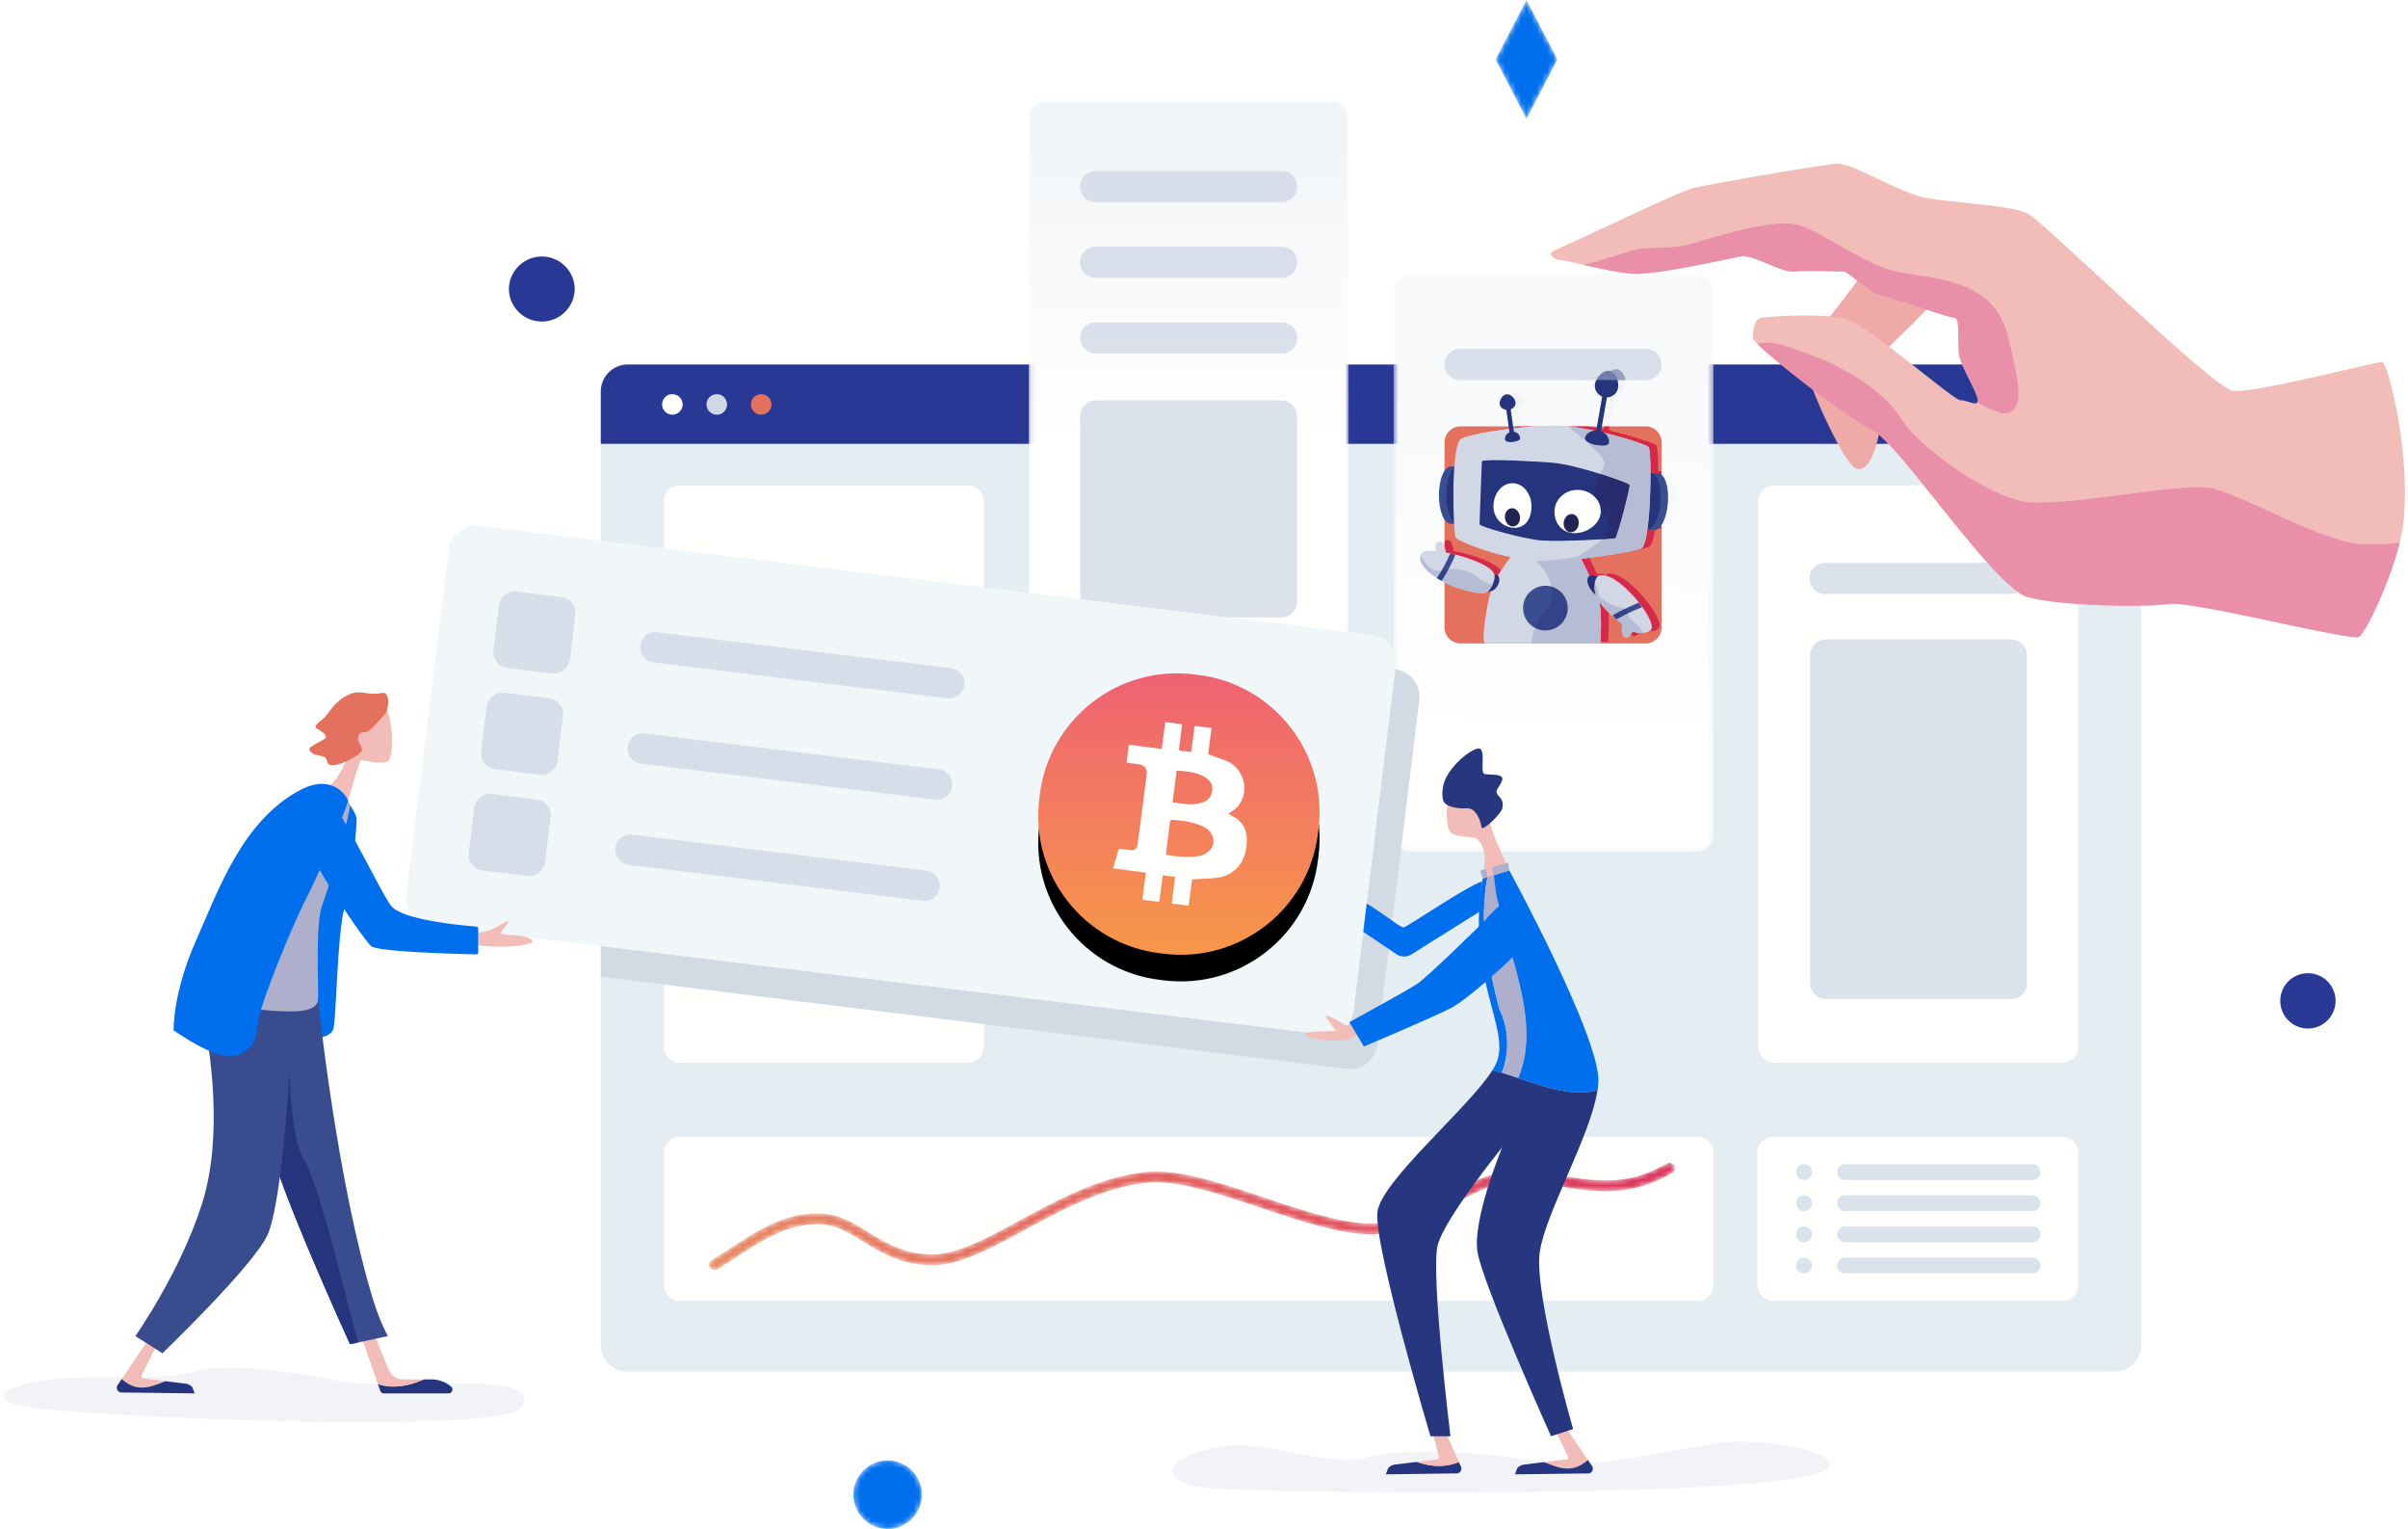 <svg xmlns="http://www.w3.org/2000/svg" xmlns:xlink="http://www.w3.org/1999/xlink" width="452" height="287" viewBox="0 0 452 287">
    <defs>
        <path id="a" d="M57.144 109.303H3.103a3 3 0 0 1-3-3V3.945a3 3 0 0 1 3-3h54.041c1.656 0 3 1.344 3 3v102.358a3 3 0 0 1-3 3"/>
        <linearGradient id="b" x1="49.985%" x2="50.075%" y1="58.829%" y2="3.42%">
            <stop offset="0%" stop-color="#FFFFFE"/>
            <stop offset="100%" stop-color="#F1F4F7"/>
        </linearGradient>
        <path id="d" d="M57.622 108.81H3.581a3 3 0 0 1-3-2.999V3.453a3 3 0 0 1 3-3h54.041a3 3 0 0 1 3 3v102.358a3 3 0 0 1-3 2.999"/>
        <linearGradient id="e" x1="49.404%" x2="51.738%" y1="83.262%" y2="-46.923%">
            <stop offset="0%" stop-color="#FFFFFE"/>
            <stop offset="100%" stop-color="#F1F4F7"/>
        </linearGradient>
        <path id="g" d="M1.54 32.43a10.923 10.923 0 0 0-1.086-.061H.435c.23-.161.593-.248 1.041-.281.016.107.037.221.064.342m1.617-.801a3.338 3.338 0 0 0-.073-.22 2.32 2.32 0 0 0-.157-.341c.035-.22.114-.383.23-.497v1.058m40.867-3.401a.773.773 0 0 1-.068-.003l-.076-.005v-.662c.61-.938 1.073-2.475 1.201-4.235.178-2.432-.337-4.534-1.201-5.256v-.623l.859.063c1.216.089 2.027 2.56 1.81 5.52-.212 2.905-1.334 5.201-2.525 5.201M34.097 9.017h-.921l1.034-5.9c-.998-.398-1.585-1.455-1.329-2.508.023-.094.053-.191.089-.288h4.184c.094.466.099.938.004 1.327-.233.961-1.094 1.601-2.054 1.628l-1.007 5.741m-4.037 0h-3.618c-.9-.098-1.752-.153-2.522-.153h-.073a64.935 64.935 0 0 0-4.055.153h-1.858c2.404-.262 4.962-.438 7.38-.449h.071c1.365 0 2.983.173 4.675.449m-12.523 0h-.84l-.485-3.399c-.669-.078-1.2-.537-1.246-1.132-.054-.693.509-1.727 1.331-1.79a1.07 1.07 0 0 1 .08-.003c.791 0 1.514.893 1.566 1.564.042.547-.34 1.04-.906 1.257l.5 3.503"/>
        <linearGradient id="h" x1="47.674%" x2="57.562%" y1="131.861%" y2="-80.813%">
            <stop offset="0%" stop-color="#FFFFFE"/>
            <stop offset="100%" stop-color="#E3E8EF"/>
        </linearGradient>
        <linearGradient id="l" x1="50%" x2="50%" y1="0%" y2="100%">
            <stop offset="0%" stop-color="#EE6174"/>
            <stop offset="100%" stop-color="#F89948"/>
        </linearGradient>
        <path id="k" d="M218.497 178.977l-.816-.1c-14.224-1.739-24.346-14.679-22.607-28.902l.1-.817c1.739-14.224 14.679-24.345 28.903-22.606l.817.099c14.223 1.739 24.344 14.679 22.605 28.903l-.1.816c-1.738 14.225-14.678 24.346-28.902 22.607"/>
        <filter id="j" width="194.7%" height="194.7%" x="-47.3%" y="-37.9%" filterUnits="objectBoundingBox">
            <feOffset dy="5" in="SourceAlpha" result="shadowOffsetOuter1"/>
            <feGaussianBlur in="shadowOffsetOuter1" result="shadowBlurOuter1" stdDeviation="7.5"/>
            <feColorMatrix in="shadowBlurOuter1" values="0 0 0 0 0.969 0 0 0 0 0.576 0 0 0 0 0.102 0 0 0 0.3 0"/>
        </filter>
        <path id="m" d="M1.106 20.369a1.014 1.014 0 0 1-.532-1.881c1.254-.77 2.447-1.545 3.604-2.295 5.367-3.483 10.002-6.49 16.398-6.49 3.709 0 6.492 1.712 9.44 3.526 3.325 2.046 6.765 4.163 12.063 4.163 4.603 0 10.333-3.11 16.399-6.403 7.124-3.865 15.199-8.247 23.799-9.069 5.952-.574 13.747 2.041 22.003 4.805 8.961 3 18.231 6.102 24.01 4.376 3.977-1.188 7.166-2.971 10.25-4.696 5.52-3.087 10.737-6.002 18.895-4.3 11.942 2.491 16.409 1.523 22.486-1.761a1.019 1.019 0 0 1 1.377.411c.266.494.082 1.11-.411 1.377-6.408 3.463-11.374 4.571-23.866 1.962-7.415-1.543-12.083 1.062-17.49 4.085-3.179 1.778-6.468 3.617-10.659 4.868-6.398 1.911-15.976-1.295-25.237-4.396-7.691-2.574-15.639-5.234-21.164-4.709-8.188.783-16.07 5.061-23.024 8.833-6.573 3.568-12.25 6.648-17.368 6.648-5.873 0-9.727-2.371-13.128-4.463-2.812-1.731-5.242-3.226-8.375-3.226-5.795 0-10.197 2.857-15.292 6.163-1.171.759-2.378 1.542-3.647 2.322-.165.102-.349.15-.531.15"/>
        <linearGradient id="n" x1="0%" y1="50.001%" y2="50.001%">
            <stop offset="0%" stop-color="#E78860"/>
            <stop offset="100%" stop-color="#DB325B"/>
        </linearGradient>
        <path id="p" d="M13.046 7.41a6.434 6.434 0 1 1-12.867 0 6.434 6.434 0 0 1 12.867 0"/>
        <path id="r" d="M6.531 22.314L.728 11.157 6.531 0l5.804 11.157-5.804 11.157"/>
    </defs>
    <g fill="none" fill-rule="evenodd">
        <path fill="#E4EDF1" d="M396.952 257.396h-279.18a5 5 0 0 1-4.999-5.001V73.405a5 5 0 0 1 4.999-5h279.18a5 5 0 0 1 5 5v178.99a5 5 0 0 1-5 5.001"/>
        <path fill="#293894" d="M396.873 68.405H117.852a5.078 5.078 0 0 0-5.079 5.079v9.799h289.179v-9.799a5.08 5.08 0 0 0-5.079-5.079"/>
        <path fill="#D1D7E4" d="M231.02 271.268c-12.215 1.411-14.437 6.536-5.555 7.839 8.883 1.303 114.937 2.319 117.808-3.739 1.584-3.344-13.557-5.794-21.972-4.439-8.414 1.354-22.841 5.162-33.158 3.258-10.319-1.904-25.483-2.44-31.692-.648-6.209 1.792-19.151-2.998-25.431-2.271M10.425 258.785c-11.385 1.412-12.894 4.087-4.615 5.39s88.84 5.478 92.181-.239c4.269-7.309-24.144-2.778-33.761-4.681-9.617-1.904-21.901-3.651-27.689-1.859-5.787 1.792-20.262.664-26.116 1.389" opacity=".3"/>
        <path fill="#F2BDB9" d="M60.9 148.255c1.842-1.206 3.239-3.428 3.937-5.333.698-1.905 1.587-8.571 2.666-9.777 1.08-1.207 3.429-2.541 4.826-.572 1.397 1.968 1.735 9.524.486 10.285-1.248.762-4.803-.38-5.121-.127-.318.254-2.373 7.591-2.373 7.591l-4.421-2.067"/>
        <path fill="#E4715E" d="M72.266 133.97c.761-.762 1.033-4.237-.509-3.937-3.047.594-4.003-.762-6.289.318-1.942.917-2.703 1.894-4.187 3.873-.762 1.015-2.603 1.904-1.904 2.412.698.508 2.476 1.334 1.523 2.032-.952.698-3.387 1.513-2.73 2.278 1.207 1.405 2.93.278 3.239 1.976.381 2.095 6.094-1.157 6.476-1.976.381-.818-.9-1.453-.641-2.595.259-1.143.704-.762 1.593-1.017.889-.253 3.429-3.364 3.429-3.364"/>
        <path fill="#FFFFFE" d="M181.665 199.429h-54.041a3 3 0 0 1-3-3V94.071a3 3 0 0 1 3-3h54.041a3 3 0 0 1 3 3v102.358a3 3 0 0 1-3 3"/>
        <path fill="#F2BDB9" d="M31.058 259.187l-4.161-.516a.397.397 0 0 1-.308-.571l2.859-5.791a.889.889 0 0 0-.076-.912l-.046-.063a.887.887 0 0 0-1.453.021l-5.029 7.43c2.975 2.619 5.434 1.496 8.214.402"/>
        <path fill="#26337D" d="M36.092 260.299a2.122 2.122 0 0 0-1.281-.648l-3.753-.464c-2.78 1.094-5.239 2.217-8.214-.402l-.773 1.143a.887.887 0 0 0 .734 1.384l13.736.168-.449-1.181M84.662 260.199a5.766 5.766 0 0 0-3.695-1.345l-1.428-.001c-2.621 1.177-5.796 1.875-8.607.862l.444 1.278a.726.726 0 0 0 .685.487h12.135c.678 0 .985-.845.466-1.281"/>
        <path fill="#F2BDB9" d="M79.539 258.853l-3.904-.004a2.868 2.868 0 0 1-2.647-1.772l-2.987-7.223a.724.724 0 0 0-.828-.431l-.895.198a.725.725 0 0 0-.528.946l3.182 9.148c2.811 1.013 5.986.315 8.607-.862"/>
        <path fill="#006FEE" d="M47.311 192.617c4.918 1.977 13.514 3.618 15.177.717.672-1.174.712-17.783 2.201-23.111 1.488-5.327 2.382-16.099 2.243-16.762-.138-.662-3.478-8.269-8.742-3.936-9.511 7.828-9.104 16.216-11.335 26.715-2.23 10.499.456 16.377.456 16.377"/>
        <path fill="#FFFFFE" d="M124.624 241.126v-24.813a3 3 0 0 1 3-3h190.998a3 3 0 0 1 3 3v24.813a3 3 0 0 1-3 3H127.624a3 3 0 0 1-3-3"/>
        <g transform="translate(193 18)">
            <mask id="c" fill="#fff">
                <use xlink:href="#a"/>
            </mask>
            <path fill="url(#b)" d="M57.144 109.303H3.103a3 3 0 0 1-3-3V3.945a3 3 0 0 1 3-3h54.041c1.656 0 3 1.344 3 3v102.358a3 3 0 0 1-3 3" mask="url(#c)"/>
        </g>
        <g transform="translate(261 51)">
            <mask id="f" fill="#fff">
                <use xlink:href="#d"/>
            </mask>
            <path fill="url(#e)" d="M57.622 108.81H3.581a3 3 0 0 1-3-2.999V3.453a3 3 0 0 1 3-3h54.041a3 3 0 0 1 3 3v102.358a3 3 0 0 1-3 2.999" mask="url(#f)"/>
        </g>
        <path fill="#BBC7DB" d="M308.88 120.739h-34.723a3 3 0 0 1-3-3V83.017a3 3 0 0 1 3-3h34.723a3 3 0 0 1 3 3v34.722a3 3 0 0 1-3 3" opacity=".5"/>
        <path fill="#E4715E" d="M308.88 120.739h-34.723a3 3 0 0 1-3-3V83.017a3 3 0 0 1 3-3h34.723a3 3 0 0 1 3 3v34.722a3 3 0 0 1-3 3"/>
        <g transform="translate(268 71)">
            <mask id="i" fill="#fff">
                <use xlink:href="#g"/>
            </mask>
            <path fill="url(#h)" d="M1.54 32.43a10.923 10.923 0 0 0-1.086-.061H.435c.23-.161.593-.248 1.041-.281.016.107.037.221.064.342m1.617-.801a3.338 3.338 0 0 0-.073-.22 2.32 2.32 0 0 0-.157-.341c.035-.22.114-.383.23-.497v1.058m40.867-3.401a.773.773 0 0 1-.068-.003l-.076-.005v-.662c.61-.938 1.073-2.475 1.201-4.235.178-2.432-.337-4.534-1.201-5.256v-.623l.859.063c1.216.089 2.027 2.56 1.81 5.52-.212 2.905-1.334 5.201-2.525 5.201M34.097 9.017h-.921l1.034-5.9c-.998-.398-1.585-1.455-1.329-2.508.023-.094.053-.191.089-.288h4.184c.094.466.099.938.004 1.327-.233.961-1.094 1.601-2.054 1.628l-1.007 5.741m-4.037 0h-3.618c-.9-.098-1.752-.153-2.522-.153h-.073a64.935 64.935 0 0 0-4.055.153h-1.858c2.404-.262 4.962-.438 7.38-.449h.071c1.365 0 2.983.173 4.675.449m-12.523 0h-.84l-.485-3.399c-.669-.078-1.2-.537-1.246-1.132-.054-.693.509-1.727 1.331-1.79a1.07 1.07 0 0 1 .08-.003c.791 0 1.514.893 1.566 1.564.042.547-.34 1.04-.906 1.257l.5 3.503" mask="url(#i)"/>
        </g>
        <path fill="#D62849" d="M301.829 120.443h-1.442c.044-.557.131-1.839.131-3.329 0-1.365-.073-2.904-.318-4.221.473.716 1.085 1.392 1.728 2.013.165 2.761-.099 5.537-.099 5.537m4.938-1.055c-.276 0-.485-.157-.63-.408.1-.157.205-.32.33-.464l.031.011c.311.101.682.182 1.065.223-.218.34-.426.638-.796.638m2.814-.907l-.064-.001c.164-.093.303-.212.407-.358 1.062-1.5-4.98-9.415-8.688-10.125-.154-.03-.353-.069-.565-.069-.267 0-.553.062-.796.283-.331-.151-.703-.264-1.033-.264a.965.965 0 0 0-.512.127 171.652 171.652 0 0 0-1.543-3.228 93.055 93.055 0 0 0 1.53-.168c.346.705.899 1.848 1.483 3.105a.957.957 0 0 1 .513-.128c.328 0 .699.112 1.029.262.243-.222.531-.285.799-.285.211 0 .409.039.563.069 3.708.71 9.75 8.625 8.688 10.125-.317.446-.954.627-1.643.652h-.001a4.61 4.61 0 0 1-.167.003m-29.853-7.443c-.148 0-.318-.009-.508-.026.047-.038.094-.079.139-.121a.73.73 0 0 0 .324.073.952.952 0 0 0 .181-.019l-.029.092-.107.001m1.449-3.035a.697.697 0 0 0-.496-.197.891.891 0 0 0-.176.018.78.78 0 0 0-.031-.093c-.63-1.546-4.51-2.954-7.314-3.648l.004-.011-.746-.162a32.47 32.47 0 0 0-1.059-.213 5.498 5.498 0 0 0-.202-1.068v-1.058a.678.678 0 0 1 .228-.145c.142-.056.269-.083.383-.083.358 0 .595.266.784.77.12.321.238.832.275 1.288.28.052.555.109.827.166l.231.047.747.162-.005.012c2.591.642 6.101 1.891 7.117 3.297-.204.314-.392.618-.567.918m25.093-4.614c1.086-.236 1.769-.429 1.889-.525.453-.36.801-1.666 1.058-3.436a398.183 398.183 0 0 0 1.339.096.796.796 0 0 0 .069-.003c-.25 1.571-.579 2.713-.998 3.047-.168.133-1.433.456-3.357.821m5.61-4.169l-.525-.039a2.96 2.96 0 0 0 .525-.623v.662m-38.974-1.643c-.789-.82-1.342-2.725-1.342-4.945 0-2.296.592-4.256 1.425-5.025-.243 3.213-.212 7.199-.083 9.97m38.974-8.51a1.068 1.068 0 0 0-.609-.264l-1.462-.107c-.014-2.504-.137-4.429-.337-4.77-.321-.546-8.83-3.236-15.03-3.909h3.618c.863.14 1.745.307 2.624.492.133-.022.27-.034.412-.034l.08-.458h.921l-.107.61c.212.076.403.184.579.305 4.349 1.034 8.158 2.337 8.37 2.698.201.341.323 2.267.337 4.77l.604.044v.623m-33.107-7.934c1.602-.348 3.675-.697 5.944-.976l-.02-.14h.84l.006.043.391-.043h1.858c-3.273.22-6.509.65-9.019 1.116"/>
        <path fill="#7277AB" d="M305.154 71.321h-4.184c.367-.984 1.38-2.036 2.372-2.036.106 0 .212.012.316.037.784.191 1.311 1.082 1.496 1.999"/>
        <path fill="#D1D7E4" d="M283.736 104.239c-3.25 4.5-4.062 5.687-5 12.25-.6 4.207 0 4.25 0 4.25h21.625s.625-6.5-.625-9.5-3.25-7-3.25-7h-12.75"/>
        <path fill="#3A4D8F" d="M294.268 114.114a4.187 4.187 0 1 1-8.374 0 4.187 4.187 0 0 1 8.374 0"/>
        <path fill="#26337D" d="M281.102 109.916c-.475.821-1.271 1.249-1.779.955-.508-.293-.535-1.196-.06-2.017.473-.821 1.269-1.249 1.777-.955.508.293.535 1.196.062 2.017"/>
        <path fill="#D1D7E4" d="M272.418 103.91a32.47 32.47 0 0 0-1.059-.213 5.275 5.275 0 0 0-.275-1.288c-.25-.666-.583-.916-1.166-.687-.435.171-.605.688-.378 1.708-1.375-.138-2.524-.067-2.789.48-1.25 2.583 4.218 5.449 6.035 6.136 2.598.982 5.257 1.449 5.938 1.239 1.187-.367 2.097-2.702 1.75-3.554-.688-1.688-5.251-3.212-8.056-3.821"/>
        <path fill="#3A4D8F" d="M269.74 108.478c.263.216.594.318.855.513.941-1.455 2.097-3.5 2.569-4.919l-.746-.162-.232-.047c-.418 1.174-1.494 3.139-2.446 4.615"/>
        <path fill="#D62849" d="M300.361 120.739l.026-.296a17.31 17.31 0 0 1-.026.296"/>
        <path fill="#C9233D" d="M300.387 120.443"/>
        <path fill="#B5BCD4" d="M300.361 120.739h-12.889c.001-.028.084-1.278.69-2.902a4.187 4.187 0 0 0 3.074-7.749c-.407-1.915-1.692-3.756-2.955-4.881.442.025.881.039 1.316.039h.045c2.339 0 4.804-.161 7.145-.4.339.691.925 1.898 1.543 3.228a.73.73 0 0 0-.24.242c-.484.784.451 2.578 1.443 3.275.159.445.389.88.667 1.302.245 1.317.318 2.856.318 4.221 0 1.49-.087 2.772-.131 3.329l-.026.296"/>
        <path fill="#344388" d="M290.08 118.301a4.166 4.166 0 0 1-1.918-.464 11.528 11.528 0 0 1 2.088-3.545c1.096-1.257 1.294-2.752.986-4.204a4.187 4.187 0 0 1-1.156 8.213"/>
        <path fill="#26337D" d="M298.09 108.316c.472-.765 1.834-.172 2.428.265.593.437.864 3.208-.173 3.292-1.174.096-2.873-2.555-2.255-3.557"/>
        <path fill="#D1D7E4" d="M301.236 107.997c-.613-.118-1.943-.39-1.943 2.275 0 2.812 3.436 5.362 5.25 6.908-.291 1.143-.057 2.504.756 2.504.562 0 .752-.689 1.168-1.168 1.061.358 2.85.461 3.457-.394 1.062-1.5-4.98-9.415-8.688-10.125"/>
        <path fill="#3A4D8F" d="M307.607 113.114c-1.582.639-3.777 1.64-4.9 2.412.253.245.503.479.745.698 1.065-.679 3.226-1.672 4.775-2.284a26.155 26.155 0 0 0-.62-.826"/>
        <path fill="#C9233D" d="M306.137 118.98c.1-.157.205-.32.33-.464l.031.011-.031-.011c-.125.144-.23.307-.33.464"/>
        <path fill="#292C6C" d="M299.531 111.584c-.785-.553-1.523-1.784-1.558-2.664.719.349.818.309 1.32.663l.032.024a6.333 6.333 0 0 0-.032.665c0 .445.086.883.238 1.312"/>
        <path fill="#B5BCD4" d="M305.299 119.684c-.591 0-.876-.718-.876-1.55 0-.312.04-.641.12-.954-1.524-1.3-4.189-3.31-5.002-5.589l-.01-.007a3.917 3.917 0 0 1-.238-1.312c0-.246.011-.467.032-.665.673.49.582.909.717 1.727.136.832.404.977 2.208 1.999 1.225.696 2.194.5 2.754.928-.894.429-1.731.876-2.297 1.265.253.245.503.479.745.698.493-.314 1.221-.696 2.015-1.076.158.845 1.658 1.977 2.116 2.352.219.179.476.734.698 1.274a5.435 5.435 0 0 1-1.783-.247l-.031-.011c-.125.144-.23.307-.33.464-.234.367-.445.704-.838.704"/>
        <path fill="#344388" d="M303.452 116.224a30.326 30.326 0 0 1-.745-.698c.566-.389 1.403-.836 2.297-1.265.221.168.378.433.463.887-.794.38-1.522.762-2.015 1.076"/>
        <path fill="#3A4D8F" d="M274.003 98.301h-1.698c-1.22 0-2.208-2.405-2.208-5.373 0-2.968.988-5.373 2.208-5.373h1.698v10.746"/>
        <path fill="#26337D" d="M275.395 98.301h-1.699c-1.219 0-2.208-2.405-2.208-5.373 0-2.968.989-5.373 2.208-5.373h1.699v10.746"/>
        <path fill="#3A4D8F" d="M309.577 88.679l1.694.124c1.216.089 2.027 2.56 1.81 5.52-.216 2.96-1.377 5.287-2.593 5.198l-1.694-.124.783-10.718"/>
        <path fill="#26337D" d="M308.189 88.578l1.695.124c1.216.088 2.026 2.56 1.809 5.52-.215 2.959-1.377 5.287-2.592 5.198l-1.695-.124.783-10.718"/>
        <path fill="#D1D7E4" d="M274.097 82.489c-1.819 2.122-1.313 17.25-.875 18.375.226.582 8.948 4.376 16.375 4.382 8.25.007 18.074-1.993 18.562-2.382 1.806-1.438 1.938-17.875 1.313-18.938-.37-.628-11.563-4.09-17.625-4.062-7.756.036-17 1.75-17.75 2.625"/>
        <path fill="#26337D" d="M278.159 86.551s-.437 11.313-.437 11.813 8.625 2.875 11.687 3.062c4.321.265 13.375-.312 13.75-.437s2.875-9.625 2.688-10c-.188-.375-9.716-3.75-14.537-4.167-2.295-.198-12.401-.771-13.151-.271M284.266 81.696l-.824.117-.771-5.415.823-.118.772 5.416"/>
        <path fill="#26337D" d="M284.476 75.553c.053.694-.571 1.307-1.392 1.37-.822.064-1.532-.447-1.586-1.141-.054-.694.51-1.727 1.332-1.79.821-.063 1.592.867 1.646 1.561M285.349 82.178c.053.401-.548.633-1.331.753-.783.119-1.462-.073-1.52-.429-.104-.651.44-1.365 1.223-1.485.782-.121 1.525.398 1.628 1.161"/>
        <path fill="#FFFFFE" d="M287.472 95.02c0 2.399-1.215 4.031-3.188 4.031-1.972 0-3.956-1.632-3.956-4.031s1.6-4.344 3.572-4.344c1.973 0 3.572 1.945 3.572 4.344M300.472 95.989c0 2.244-2.477 4.062-4.875 4.062s-3.808-1.818-3.808-4.062 1.944-4.063 4.342-4.063c2.397 0 4.341 1.819 4.341 4.063"/>
        <path fill="#222551" d="M285.303 96.883c.134.94-.386 1.791-1.16 1.901-.775.111-1.511-.562-1.645-1.501-.134-.94.386-1.791 1.16-1.902.774-.11 1.51.562 1.645 1.502M296.337 98.345c-.114.943-.836 1.631-1.612 1.537-.777-.094-1.314-.934-1.201-1.876.115-.943.836-1.631 1.613-1.537.776.094 1.313.934 1.2 1.876"/>
        <path fill="#D62849" d="M298.317 104.678c3.258-.387 6.149-.896 7.946-1.287l.007-.002c-1.796.391-4.691.902-7.953 1.289"/>
        <path fill="#C9233D" d="M306.263 103.391c1.089-.238 1.776-.431 1.896-.527.453-.361.801-1.666 1.058-3.436-.257 1.77-.605 3.076-1.058 3.436-.12.096-.803.289-1.889.525l-.007.002"/>
        <path fill="#B5BCD4" d="M296.787 104.846"/>
        <path fill="#828DB9" d="M289.642 105.246h-.045.045c2.339 0 4.804-.161 7.145-.4-2.341.239-4.806.4-7.145.4"/>
        <path fill="#344388" d="M309.217 99.428l.001-.007-.001.007"/>
        <path fill="#292C6C" d="M309.218 99.421c.416-2.872.593-6.964.593-10.229 0 3.265-.177 7.357-.593 10.229"/>
        <path fill="#B5BCD4" d="M289.642 105.246h-.045c-.435 0 6.151-.374 6.889-1.007.415-.355 2.622-1.511 4.117-3.036 1.442-.089 2.437-.175 2.556-.214.375-.125 2.875-9.625 2.688-10-.094-.188-2.53-1.128-5.543-2.072.208-.424.453-.877.739-1.362.956-1.625-3.67-4.983-6.728-7.552 6.21.65 14.833 3.374 15.157 3.924.213.363.338 2.522.339 5.265 0 3.265-.177 7.357-.593 10.229l-.001.007c-.257 1.77-.605 3.075-1.058 3.436-.12.096-.807.289-1.896.527-1.797.391-4.688.9-7.946 1.287-.503.059-1.013.116-1.53.168-2.341.239-4.806.4-7.145.4"/>
        <path fill="#292C6C" d="M300.603 101.203c1.191-1.213 1.93-2.66.954-4.12-.392-.585-.78-1.108-1.121-1.616a3.925 3.925 0 0 0-1.012-2.125c-.256-1.126-.081-2.469.88-4.425 3.013.944 5.449 1.884 5.543 2.072.187.375-2.313 9.875-2.688 10-.119.039-1.114.125-2.556.214"/>
        <path fill="#FFFFFE" d="M300.436 95.467c-.463-.692-.837-1.358-1.012-2.125a3.925 3.925 0 0 1 1.012 2.125"/>
        <path fill="#26337D" d="M300.366 81.812l-.893-.157 1.424-8.126.895.157-1.426 8.126"/>
        <path fill="#26337D" d="M303.69 72.944c-.28 1.157-1.465 1.861-2.647 1.575-1.181-.288-1.911-1.457-1.63-2.614.281-1.156 1.597-2.573 2.778-2.286 1.181.286 1.781 2.169 1.499 3.325M301.994 83.117c-.104.561-1.127.591-2.37.386-1.242-.204-2.185-.778-2.106-1.282.142-.92 1.301-1.621 2.545-1.417 1.243.204 2.129 1.244 1.931 2.313"/>
        <path fill="#B5BCD4" d="M278.26 111.334c-1.057 0-3.287-.461-5.474-1.288a17.028 17.028 0 0 1-2.191-1.056 35.44 35.44 0 0 0 1.28-2.141c.308-.037.61-.054.906-.054 2.235 0 4.087.99 4.813 1.752.55.58 1.727.96 2.566 1.169-.333.726-.85 1.387-1.436 1.569a1.687 1.687 0 0 1-.464.049m-7.672-2.348a21.505 21.505 0 0 1-.399-.233c.139.072.276.142.399.233m-.846-.51c-1.802-1.155-3.517-2.736-3.093-4.254.844 1.601 1.879 2.886 3.529 2.886.134 0 .272-.008.414-.026-.281.485-.571.96-.85 1.394"/>
        <path fill="#344388" d="M270.595 108.99l-.007-.004c-.123-.091-.26-.161-.399-.233a18.075 18.075 0 0 1-.447-.277c.279-.434.569-.909.85-1.394.145-.018.295-.045.45-.082.281-.068.559-.117.833-.151a35.44 35.44 0 0 1-1.28 2.141"/>
        <path fill="#FFFFFE" d="M387.101 199.429H333.06a3 3 0 0 1-3-3V94.071a3 3 0 0 1 3-3h54.041a3 3 0 0 1 3 3v102.358a3 3 0 0 1-3 3M387.101 244.126h-54.229a3 3 0 0 1-3-3v-24.813a3 3 0 0 1 3-3h54.229a3 3 0 0 1 3 3v24.813a3 3 0 0 1-3 3"/>
        <path fill="#384C8E" d="M48.097 187.577h11.597s3.555 34.37 10.413 56.549c1.3 4.206 2.708 6.603 2.708 6.603l-7.11 1.524s-13.207-28.782-15.577-38.94c-2.37-10.16-2.031-25.736-2.031-25.736"/>
        <path fill="#BBC7DB" d="M309.01 71.321h-34.983a2.87 2.87 0 0 1-2.87-2.87v-.091a2.87 2.87 0 0 1 2.87-2.87h34.983a2.87 2.87 0 0 1 2.87 2.87v.091a2.87 2.87 0 0 1-2.87 2.87M377.524 111.462h-34.982a2.87 2.87 0 0 1-2.87-2.869v-.092a2.87 2.87 0 0 1 2.87-2.869h34.982a2.87 2.87 0 0 1 2.871 2.869v.092a2.87 2.87 0 0 1-2.871 2.869M240.484 115.868h-34.722a3 3 0 0 1-3-3V78.146a3 3 0 0 1 3-3h34.722c1.658 0 3 1.342 3 3v34.722a3 3 0 0 1-3 3M240.614 37.939h-34.982a2.87 2.87 0 0 1-2.87-2.87v-.091a2.87 2.87 0 0 1 2.87-2.87h34.982a2.87 2.87 0 0 1 2.87 2.87v.091a2.87 2.87 0 0 1-2.87 2.87M240.614 52.136h-34.982a2.87 2.87 0 0 1-2.87-2.87v-.091a2.87 2.87 0 0 1 2.87-2.87h34.982a2.87 2.87 0 0 1 2.87 2.87v.091a2.87 2.87 0 0 1-2.87 2.87M240.614 66.333h-34.982a2.87 2.87 0 0 1-2.87-2.87v-.09a2.87 2.87 0 0 1 2.87-2.871h34.982a2.87 2.87 0 0 1 2.87 2.871v.09a2.87 2.87 0 0 1-2.87 2.87" opacity=".5"/>
        <path fill="#EFA9A7" d="M351.262 48.775c-4.348 6.956-11.957 15.434-12.826 17.391-.871 1.957 6.521 18.696 9.347 21.305 2.826 2.609 5.218-4.566 5.218-9.348 0-4.783-2.392-9.708-.87-10.832 1.521-1.125 11.087-10.69 11.739-11.56.652-.869-12.608-6.956-12.608-6.956"/>
        <path fill="#F2BDB9" d="M291.696 47.036c6.941-3.08 23.478-11.087 26.087-11.74 2.609-.652 23.696-4.347 26.956-4.565 3.262-.217 11.74 5.652 17.392 6.522 5.652.87 15.435 1.304 18.478 2.826 3.044 1.521 34.407 32.446 38.479 33.261 3.261.652 26.957-5.435 28.044-5.435 1.087 0 5.652 18.044 3.913 30.87-.992 7.315-6.739 19.852-8.262 20.722-.77.44-8.789-1.312-17.082-3.064-8.082-1.707-16.424-3.415-18.57-3.093-4.348.653-20.217.435-26.522-1.304-6.304-1.739-24.13-28.913-29.131-31.305-5-2.391-22.173-15.869-22.391-17.173-.217-1.305.218-3.696 1.522-3.913 1.304-.218 12.392-1.087 16.522.434 4.131 1.522 19.565 15.064 20.87 15.032.445-.011.965.141 1.458.293.953.294 1.803.587 1.803-.293 0-1.336-3.044-6.119-3.479-8.293-.434-2.174.218-7.173-.869-7.173s-11.522-3.696-13.696-4.131c-2.174-.435-6.304-4.565-7.174-4.565-.869 0-6.956-.218-9.348 0-1.161.105-2.99-.661-4.837-1.427-1.956-.812-3.933-1.623-5.163-1.399-2.391.435-15.652 3.478-20 3.26-4.348-.217-12.826-2.608-13.913-2.608-1.087 0-2.419-1.149-1.087-1.739"/>
        <path fill="#344388" d="M371.16 75.516a.008.008 0 0 1-.004-.002c.065-.089.103-.212.106-.386-.003.173-.039.299-.102.388"/>
        <path fill="#25244F" d="M348.628 52.671c-1.195-.928-2.203-1.722-2.584-1.722.381 0 1.389.793 2.584 1.721v.001"/>
        <path fill="#E57293" d="M361.616 58.112c-3.321-1.071-7.173-2.353-8.398-2.598-1.221-.244-3.059-1.654-4.59-2.843v-.001c1.531 1.19 3.369 2.6 4.59 2.844 1.225.245 5.077 1.527 8.398 2.598"/>
        <path fill="#25244F" d="M336.471 50.958c-.041 0-.084 0-.126-.002a2.442 2.442 0 0 0 .126.002m.352-.02c.795-.064 1.943-.086 3.164-.086-1.221 0-2.37.022-3.164.086m-4.606-1.268l-.319-.132.319.132m-5.487-1.553"/>
        <path fill="#E98FAA" d="M376.36 77.556c-1.236 0-3.266-.947-5.2-2.04.063-.089.099-.215.102-.388v-.001-.007-.009c0-1.336-3.044-6.119-3.479-8.293-.434-2.174.218-7.173-.869-7.173-.474 0-2.727-.704-5.298-1.533-3.321-1.071-7.173-2.353-8.398-2.598-1.221-.244-3.059-1.654-4.59-2.844-1.195-.928-2.203-1.721-2.584-1.721-.134 0-.39-.005-.738-.013-1.159-.027-3.328-.084-5.309-.084h-.01c-1.221 0-2.369.022-3.164.086l-.018.001-.004.001-.041.003-.009.001-.028.002-.027.003-.013.001a2.442 2.442 0 0 1-.212.008c-.041 0-.084 0-.126-.002-1.053-.044-2.514-.619-4.023-1.243l-.044-.018-.033-.013-.004-.002-.024-.01-.319-.132a.64.64 0 0 0-.039-.016c-1.732-.719-3.48-1.437-4.712-1.437l-.094.001c-.113.004-.22.014-.323.031l-.034.006-.015.002a2.222 2.222 0 0 1-.09.017l-.01.002-.042.008-.029.006h-.001c-2.726.522-14.681 3.237-19.333 3.236-.154 0-.3-.003-.437-.009h-.002l-.023-.001-.018-.001h-.014l-.002-.001c-2.509-.128-6.376-.973-9.414-1.668 4.004-1.052 7.331-2.166 8.995-2.678 2.826-.87 7.175-.218 10.435-1.087 2.939-.784 12.937-4.039 18.386-4.039.598 0 1.141.04 1.614.126 4.783.869 12.45 7.303 19.051 8.869 6.602 1.565 18.341.913 21.167 12.218 2.826 11.304 2.391 13.478 0 14.348a1.62 1.62 0 0 1-.554.085"/>
        <path fill="#25244F" d="M441.785 119.541c-1.131-.091-3.097-.433-5.54-.913 2.443.48 4.409.822 5.54.913m-14.202-2.71l-1.882-.398c-7.413-1.566-15.045-3.132-17.914-3.132 2.87 0 10.502 1.566 17.914 3.132l1.882.398M401.952 113.658c2.236-.043 4.078-.152 5.179-.318l.012-.001-.012.001c-1.101.166-2.942.275-5.179.318"/>
        <path fill="#E6EEF3" d="M399.727 113.679"/>
        <path fill="#25244F" d="M407.151 113.338"/>
        <path fill="#E57293" d="M352.666 81.545c-.45-.375-.848-.651-1.188-.814l-.013-.006.013.006c.34.163.738.439 1.188.814"/>
        <path fill="#E98FAA" d="M442.302 119.565a6.4 6.4 0 0 1-.496-.022l-.004-.001-.017-.001c-1.131-.091-3.097-.433-5.54-.913-2.512-.493-5.529-1.133-8.662-1.797l-1.882-.398c-7.412-1.566-15.044-3.132-17.914-3.132-.249 0-.462.012-.636.037l-.008.001-.012.001c-1.101.166-2.943.275-5.179.318-.706.014-1.451.021-2.225.021h-.015c-6.403-.001-14.767-.477-19.001-1.615a.164.164 0 0 1-.011-.003l-.091-.025c-.512-.141-1.1-.45-1.752-.901-1.607-1.111-3.598-3.081-5.776-5.503-7.066-7.86-16.104-20.495-20.415-24.087-.45-.375-.848-.651-1.188-.814l-.013-.006-.012-.006c-4.419-2.129-18.149-12.743-21.581-16.183a7.696 7.696 0 0 1 1.859-.226c2.516 0 4.782 1.195 7.45 2.042 4.391 1.395 13.967 6.095 17.65 12.19 2.968 4.913 16.17 14.798 23.778 15.668.669.076 1.442.111 2.299.111 3.924 0 9.619-.722 15.201-1.444 5.583-.722 11.052-1.444 14.526-1.444.929 0 1.715.051 2.322.168 5.652 1.087 20.001 9.612 27.609 10.435.975.105 1.958.151 2.934.151 1.703 0 3.382-.139 4.939-.345-1.7 6.878-5.818 15.799-7.396 17.438l-.004.004-.001.001-.005.005v.001a.008.008 0 0 0-.004.004l-.002.001-.016.017-.003.002-.002.003-.003.002-.002.003-.003.002-.002.002-.004.004-.001.001-.004.004-.001.001-.005.005-.002.002a.014.014 0 0 1-.004.003l-.001.001-.004.004-.001.001-.004.004-.001.001a.008.008 0 0 0-.004.004l-.002.001-.004.004-.016.014-.001.001-.004.004h-.001l-.004.004-.001.001-.004.004h-.001l-.02.017-.005.004v.001l-.005.003v.001l-.005.004-.02.015-.004.004h-.001l-.004.003-.001.001-.019.013-.004.003-.001.001-.004.003-.004.003h-.001l-.004.003h-.001l-.013.009h-.001l-.003.003h-.002l-.003.002-.001.001-.003.002-.001.001-.003.001-.002.001a.014.014 0 0 1-.004.003l-.004.002-.004.002-.004.002-.004.002h-.001l-.003.002h-.001l-.003.002-.002.001-.002.001-.003.001h-.002l-.003.002h-.001l-.004.002h-.001a1.072 1.072 0 0 1-.309.047H442.414l-.004.001h-.023l-.085.001"/>
        <path fill="#BBC7DB" d="M377.488 187.488h-34.722a3 3 0 0 1-3-3v-61.515a3 3 0 0 1 3-3h34.722a3 3 0 0 1 3 3v61.515c0 1.658-1.342 3-3 3" opacity=".5"/>
        <path fill="#26337D" d="M65.705 252.253l1.437-.308a5.64 5.64 0 0 0-.196-.979c-1.002-3.319-6.998-28.935-9.918-33.379-2.921-4.444-3.153-22.682-2.413-30.01h-6.518s-.339 15.576 2.031 25.736c2.37 10.158 15.577 38.94 15.577 38.94"/>
        <path fill="#384C8E" d="M37.769 188.339c1.693 8.466 4.232 24.635.169 37.502-4.064 12.867-12.529 24.888-12.529 24.888l5.079 3.217s16.593-15.915 19.64-22.009c3.048-6.096 5.164-39.281 4.487-44.36l-16.846.762"/>
        <path fill="#AEAFCC" d="M42.425 185.969c0 3.811 11.174 3.936 13.206 3.809 2.032-.127 3.936-.592 4.063-2.201.127-1.608-.525-14.306.754-17.608 1.278-3.302 5.414-17.624 5.245-18.895-.169-1.269-4.348-4.654-6.634-2.876-2.286 1.778-16.634 33.199-16.634 37.771"/>
        <path fill="#006FEE" d="M45.227 197.761c2.907-1.654 2.622-2.735 3.299-6.459.677-3.725 6.326-17.609 8.874-22.518 2.548-4.91 7.921-17.784 7.921-18.462 0-.676-2.823-5.287-8.863-2.124-10.912 5.714-15.414 18.681-19.748 28.501-4.333 9.82-4.123 16.669-4.123 16.669 4.409 2.943 9.732 6.046 12.64 4.393z"/>
        <path fill="#D2DAE3" d="M261.906 125.607l-149.134-18.41v76.106l139.968 17.29a5.165 5.165 0 0 0 5.754-4.5l7.913-64.732a5.165 5.165 0 0 0-4.501-5.754"/>
        <path fill="#F1F6F9" d="M248.418 194.134l-167.704-20.5a5.085 5.085 0 0 1-4.43-5.664l7.932-64.892a5.085 5.085 0 0 1 5.664-4.43l167.705 20.5a5.086 5.086 0 0 1 4.43 5.664l-7.932 64.891a5.085 5.085 0 0 1-5.665 4.431"/>
        <path fill="#BBC7DB" d="M103.626 126.378l-8.379-1.024a3 3 0 0 1-2.614-3.342l1.024-8.381a3 3 0 0 1 3.342-2.613l8.38 1.024a3 3 0 0 1 2.614 3.342l-1.025 8.38a3 3 0 0 1-3.342 2.614M101.305 145.373l-8.381-1.025a3 3 0 0 1-2.613-3.342l1.024-8.38a3 3 0 0 1 3.342-2.614l8.38 1.025a3 3 0 0 1 2.614 3.341l-1.025 8.381a3 3 0 0 1-3.341 2.614M98.983 164.367l-8.38-1.024a3 3 0 0 1-2.614-3.342l1.024-8.38a3 3 0 0 1 3.342-2.614l8.38 1.024a3 3 0 0 1 2.614 3.342l-1.024 8.381a3 3 0 0 1-3.342 2.613M177.883 131.054l-55.259-6.755a2.808 2.808 0 0 1-2.447-3.128l.011-.088a2.808 2.808 0 0 1 3.128-2.447l55.259 6.755a2.807 2.807 0 0 1 2.446 3.128l-.01.088a2.809 2.809 0 0 1-3.128 2.447M175.561 150.049l-55.259-6.756a2.808 2.808 0 0 1-2.447-3.127l.011-.089a2.808 2.808 0 0 1 3.128-2.446l55.259 6.755a2.808 2.808 0 0 1 2.447 3.128l-.011.088a2.81 2.81 0 0 1-3.128 2.447M173.239 169.043l-55.259-6.755a2.807 2.807 0 0 1-2.446-3.128l.01-.088a2.809 2.809 0 0 1 3.128-2.447l55.259 6.755a2.808 2.808 0 0 1 2.447 3.128l-.011.089a2.808 2.808 0 0 1-3.128 2.446" opacity=".5"/>
        <g>
            <use fill="#000" filter="url(#j)" xlink:href="#k"/>
            <use fill="url(#l)" xlink:href="#k"/>
        </g>
        <path fill="#FFFFFE" d="M220.101 150.563c1.857.253 3.619.622 5.397.096 1.018-.301 1.753-.879 1.989-1.999.223-1.056-.09-1.94-.906-2.54-1.689-1.24-3.702-1.346-5.71-1.518l-.77 5.961zm-1.241 9.86c.385.051.674.086.962.128 1.711.245 3.422.387 5.145.098.936-.156 1.744-.539 2.309-1.303.984-1.332.431-3.255-1.166-4.087-1.867-.974-3.91-1.228-5.968-1.415-.412-.037-.495.14-.536.498-.148 1.262-.334 2.519-.493 3.78-.095.755-.167 1.513-.253 2.301zm-.8-19.88l.669-5.059 3.172.435c-.192 1.491-.354 2.9-.565 4.301-.072.482.071.668.54.7.541.038 1.08.118 1.719.191l.646-4.873 3.165.374-.61 4.944c1.164.42 2.324.798 3.453 1.255 3.213 1.298 4.385 5.681 2.211 8.384-.481.598-1.2 1.003-1.849 1.529.28.164.612.375.958.559 1.875 1.001 2.557 2.689 2.471 4.667-.085 1.936-.585 3.783-2.095 5.173a6.076 6.076 0 0 1-3.472 1.59c-1.529.176-3.072.216-4.711.322l-.643 4.92-3.175-.393.62-5.009c-.776-.106-1.507-.204-2.299-.313l-.663 5.006c-1.066-.134-2.081-.262-3.16-.396l.629-5.09-6.152-.82 1.072-3.66c.754.083 1.519.125 2.267.262.63.116 1.142-.21 1.249-.98.613-4.413 1.173-8.832 1.738-13.249.131-1.026-.392-1.695-1.438-1.868-.757-.125-1.52-.214-2.349-.328l.436-3.369 6.166.795z"/>
        <path fill="#006FEE" d="M256.544 169.568c3.217 1.918 6.258 4.464 6.893 4.464.634 0 11.936-7.809 14.983-8.698 3.048-.889 4.508 2.477 4.508 2.477l-17.989 11.287a2.609 2.609 0 0 1-2.847-.049l-6.196-4.186.648-5.295"/>
        <path fill="#F2BDB9" d="M89.77 177.393c5.333.634 8.44.005 9.598-.313 1.383-.381.005-1.252-1.524-1.438-1.528-.187-4.265-.207-3.869-.67.681-.797 2.129-2.543 1.084-2.061-.513.236-1.505.903-2.603 1.418-1.141.534-2.686.662-2.686.662v2.402"/>
        <path fill="#006FEE" d="M55.865 153.914c-.239 3.94 12.379 22.531 13.861 23.674 1.35 1.042 16.892 1.45 19.632 1.515a.405.405 0 0 0 .412-.41v-4.407a.403.403 0 0 0-.372-.407c-2.241-.17-13.937-1.183-16.005-3.924-2.29-3.033-10.017-19.795-12.302-20.43-2.286-.635-5.099 2.302-5.226 4.389"/>
        <path fill="#F2BDB9" d="M274.547 147.811c-1.904.635-2.434.148-2.688 1.291-.254 1.142-.613 5.629.276 6.899.888 1.27 3.809.869 4.825 1.323 1.016.454 1.798 2.233 1.725 4.137-.075 1.905-.709 5.588-.709 5.588l6.546-1.07s-3.752-8.074-4.133-9.343c-.381-1.27-2.286-6.984-3.175-6.984-.889 0-2.667-1.841-2.667-1.841"/>
        <path fill="#27377F" d="M270.929 147.345c.603-2.838 4.253-6.201 6.285-6.836 2.031-.634.401 4.529 1.471 4.741 1.069.211 2.719-.042 3.227.592.508.636-1.141 2.27-1.016 2.794.233.973 1.502 1.122 1.103 3.048-.218 1.048-3.775 4.444-3.899 3.555-.124-.888-.886-3.682-2.79-3.555-1.906.127-4.052-.381-4.381-1.397-.33-1.016-.154-2.224 0-2.942"/>
        <path fill="#F2BDB9" d="M289.849 274.377l4.16-.516a.398.398 0 0 0 .308-.571l-2.859-5.791a.89.89 0 0 1 .076-.911l.046-.064a.886.886 0 0 1 1.453.023l5.03 7.43c-2.976 2.618-5.435 1.495-8.214.4"/>
        <path fill="#26337D" d="M284.814 275.489a2.126 2.126 0 0 1 1.282-.647l3.753-.465c2.779 1.095 5.238 2.218 8.214-.4l.773 1.141a.887.887 0 0 1-.734 1.384l-13.737.169.449-1.182M273.836 274.359c-2.333.987-5.081.982-7.909-.021l-.314.039-3.754.465c-.489.06-.941.29-1.28.647l-.45 1.182 13.303-.178a.887.887 0 0 0 .734-1.384l-.33-.75"/>
        <path fill="#F2BDB9" d="M273.836 274.359l-3.522-8.011c-.345-.51-1.411-.394-1.771.105 0 0-.151.785-.006 1.08l1.545 5.757a.398.398 0 0 1-.309.571l-3.846.477c2.828 1.003 5.576 1.008 7.909.021"/>
        <path fill="#006FEE" d="M281.404 189.271c-1.972-7.889-3.932-16.732-2.188-24.677l-.899.272c-3.174 18.793 5.288 28.129 2.579 34.563a10.14 10.14 0 0 1-.765 1.422c.589.15 1.171.324 1.754.496 1.515-3.849 1.368-8.379-.481-12.076"/>
        <path fill="#AEAFCC" d="M280.422 164.229l-1.206.365c-1.744 7.945.216 16.788 2.188 24.677 1.849 3.697 1.996 8.227.481 12.076 1.043.307 2.079.632 3.103.971 4.937-11.813-3.454-25.406-4.566-38.089"/>
        <path fill="#006FEE" d="M283.313 163.353l-2.891.876c1.112 12.683 9.503 26.276 4.566 38.089 5.127 1.7 10.037 3.492 14.875 2.284.087-.566.145-1.107.165-1.618.339-8.296-16.715-39.631-16.715-39.631"/>
        <path fill="#F2BDB9" d="M255.5 191.111c-.928.393-1.787.853-2.73 1.397-.903-.54-3.061-1.857-3.725-1.904-.75-.054.938 1.625 1.757 2.857-1.861.141-6.268-.058-5.707.707.699.952 6.03 1.403 7.807.895 1.779-.508 4.46-2.365 4.46-2.365l-1.862-1.587"/>
        <path fill="#006FEE" d="M278.685 172.8s-10.614 10.502-12.773 11.899c-2.158 1.397-12.622 7.114-12.622 7.114l2.718 4.568s12.698-5.333 16.381-7.237c3.682-1.906 15.237-12.445 15.364-14.096.127-1.651-2.067-6.835-4.19-6.264-2.123.57-4.878 4.016-4.878 4.016"/>
        <path fill="#AEAFCC" d="M278.317 164.866l-.51-1.513 1.164-.284.245 1.525-.899.272M280.147 163.058l.275 1.171 2.891-.876-.258-1.468-2.661.755a.35.35 0 0 0-.247.418"/>
        <g transform="translate(133 218)">
            <mask id="o" fill="#fff">
                <use xlink:href="#m"/>
            </mask>
            <path fill="url(#n)" d="M1.106 20.369a1.014 1.014 0 0 1-.532-1.881c1.254-.77 2.447-1.545 3.604-2.295 5.367-3.483 10.002-6.49 16.398-6.49 3.709 0 6.492 1.712 9.44 3.526 3.325 2.046 6.765 4.163 12.063 4.163 4.603 0 10.333-3.11 16.399-6.403 7.124-3.865 15.199-8.247 23.799-9.069 5.952-.574 13.747 2.041 22.003 4.805 8.961 3 18.231 6.102 24.01 4.376 3.977-1.188 7.166-2.971 10.25-4.696 5.52-3.087 10.737-6.002 18.895-4.3 11.942 2.491 16.409 1.523 22.486-1.761a1.019 1.019 0 0 1 1.377.411c.266.494.082 1.11-.411 1.377-6.408 3.463-11.374 4.571-23.866 1.962-7.415-1.543-12.083 1.062-17.49 4.085-3.179 1.778-6.468 3.617-10.659 4.868-6.398 1.911-15.976-1.295-25.237-4.396-7.691-2.574-15.639-5.234-21.164-4.709-8.188.783-16.07 5.061-23.024 8.833-6.573 3.568-12.25 6.648-17.368 6.648-5.873 0-9.727-2.371-13.128-4.463-2.812-1.731-5.242-3.226-8.375-3.226-5.795 0-10.197 2.857-15.292 6.163-1.171.759-2.378 1.542-3.647 2.322-.165.102-.349.15-.531.15" mask="url(#o)"/>
        </g>
        <path fill="#BBC7DB" d="M338.653 221.438h-.046a1.458 1.458 0 0 1-1.458-1.458v-.045c0-.806.653-1.459 1.458-1.459h.046c.806 0 1.459.653 1.459 1.459v.045c0 .806-.653 1.458-1.459 1.458M338.653 227.28h-.046a1.459 1.459 0 0 1-1.458-1.459v-.046c0-.805.653-1.458 1.458-1.458h.046c.806 0 1.459.653 1.459 1.458v.046c0 .806-.653 1.459-1.459 1.459M338.653 233.121h-.046a1.458 1.458 0 0 1-1.458-1.458v-.047c0-.804.653-1.458 1.458-1.458h.046a1.46 1.46 0 0 1 1.459 1.458v.047c0 .806-.653 1.458-1.459 1.458M338.653 238.962h-.046a1.458 1.458 0 0 1-1.458-1.458v-.046c0-.806.653-1.459 1.458-1.459h.046c.806 0 1.459.653 1.459 1.459v.046c0 .806-.653 1.458-1.459 1.458M381.531 221.438h-35.219a1.458 1.458 0 0 1-1.459-1.458v-.045c0-.806.653-1.459 1.459-1.459h35.219c.806 0 1.458.653 1.458 1.459v.045c0 .806-.652 1.458-1.458 1.458M381.531 227.28h-35.219a1.459 1.459 0 0 1-1.459-1.459v-.046c0-.805.653-1.458 1.459-1.458h35.219c.806 0 1.458.653 1.458 1.458v.046c0 .806-.652 1.459-1.458 1.459M381.531 233.121h-35.219a1.458 1.458 0 0 1-1.459-1.458v-.047a1.46 1.46 0 0 1 1.459-1.458h35.219c.806 0 1.458.654 1.458 1.458v.047c0 .806-.652 1.458-1.458 1.458M381.531 238.962h-35.219a1.458 1.458 0 0 1-1.459-1.458v-.046c0-.806.653-1.459 1.459-1.459h35.219c.806 0 1.458.653 1.458 1.459v.046c0 .806-.652 1.458-1.458 1.458" opacity=".5"/>
        <path fill="#27377F" d="M289.023 234.983c1.035-7.308 9.519-21.772 10.84-30.381-4.838 1.208-9.748-.584-14.875-2.284-.164.394-.164.394 0 0-1.596-.529-3.214-1.049-4.857-1.467-4.425 7.046-20.952 20.799-21.583 26.64-.678 6.265 9.957 42.031 9.957 42.031h3.757s-3.781-30.856-2.38-35.935c1.4-5.079 12.095-18.291 12.095-18.291s-5.652 13.593-4.636 19.687c1.015 6.096 13.797 34.539 13.797 34.539l4.149-1.354s-7.366-25.397-6.264-33.185"/>
        <path fill="#293894" d="M107.881 54.162a6.178 6.178 0 1 1-12.356 0 6.18 6.18 0 0 1 12.356 0M438.403 187.749a5.189 5.189 0 1 1-10.377 0 5.189 5.189 0 0 1 10.377 0"/>
        <g transform="translate(160 273)">
            <mask id="q" fill="#fff">
                <use xlink:href="#p"/>
            </mask>
            <path fill="#006FEE" d="M13.046 7.41a6.434 6.434 0 1 1-12.867 0 6.434 6.434 0 0 1 12.867 0" mask="url(#q)"/>
        </g>
        <g transform="translate(280)">
            <mask id="s" fill="#fff">
                <use xlink:href="#r"/>
            </mask>
            <path fill="#006FEE" d="M6.531 22.314L.728 11.157 6.531 0l5.804 11.157-5.804 11.157" mask="url(#s)"/>
        </g>
        <path fill="#FFFFFE" d="M128.133 75.895a1.924 1.924 0 1 1-3.849 0 1.924 1.924 0 0 1 3.849 0"/>
        <path fill="#D1D8E5" d="M136.467 75.895a1.924 1.924 0 1 1-3.848 0 1.924 1.924 0 0 1 3.848 0"/>
        <path fill="#E4715E" d="M144.802 75.895a1.924 1.924 0 1 1-3.849 0 1.924 1.924 0 0 1 3.849 0"/>
    </g>
</svg>
